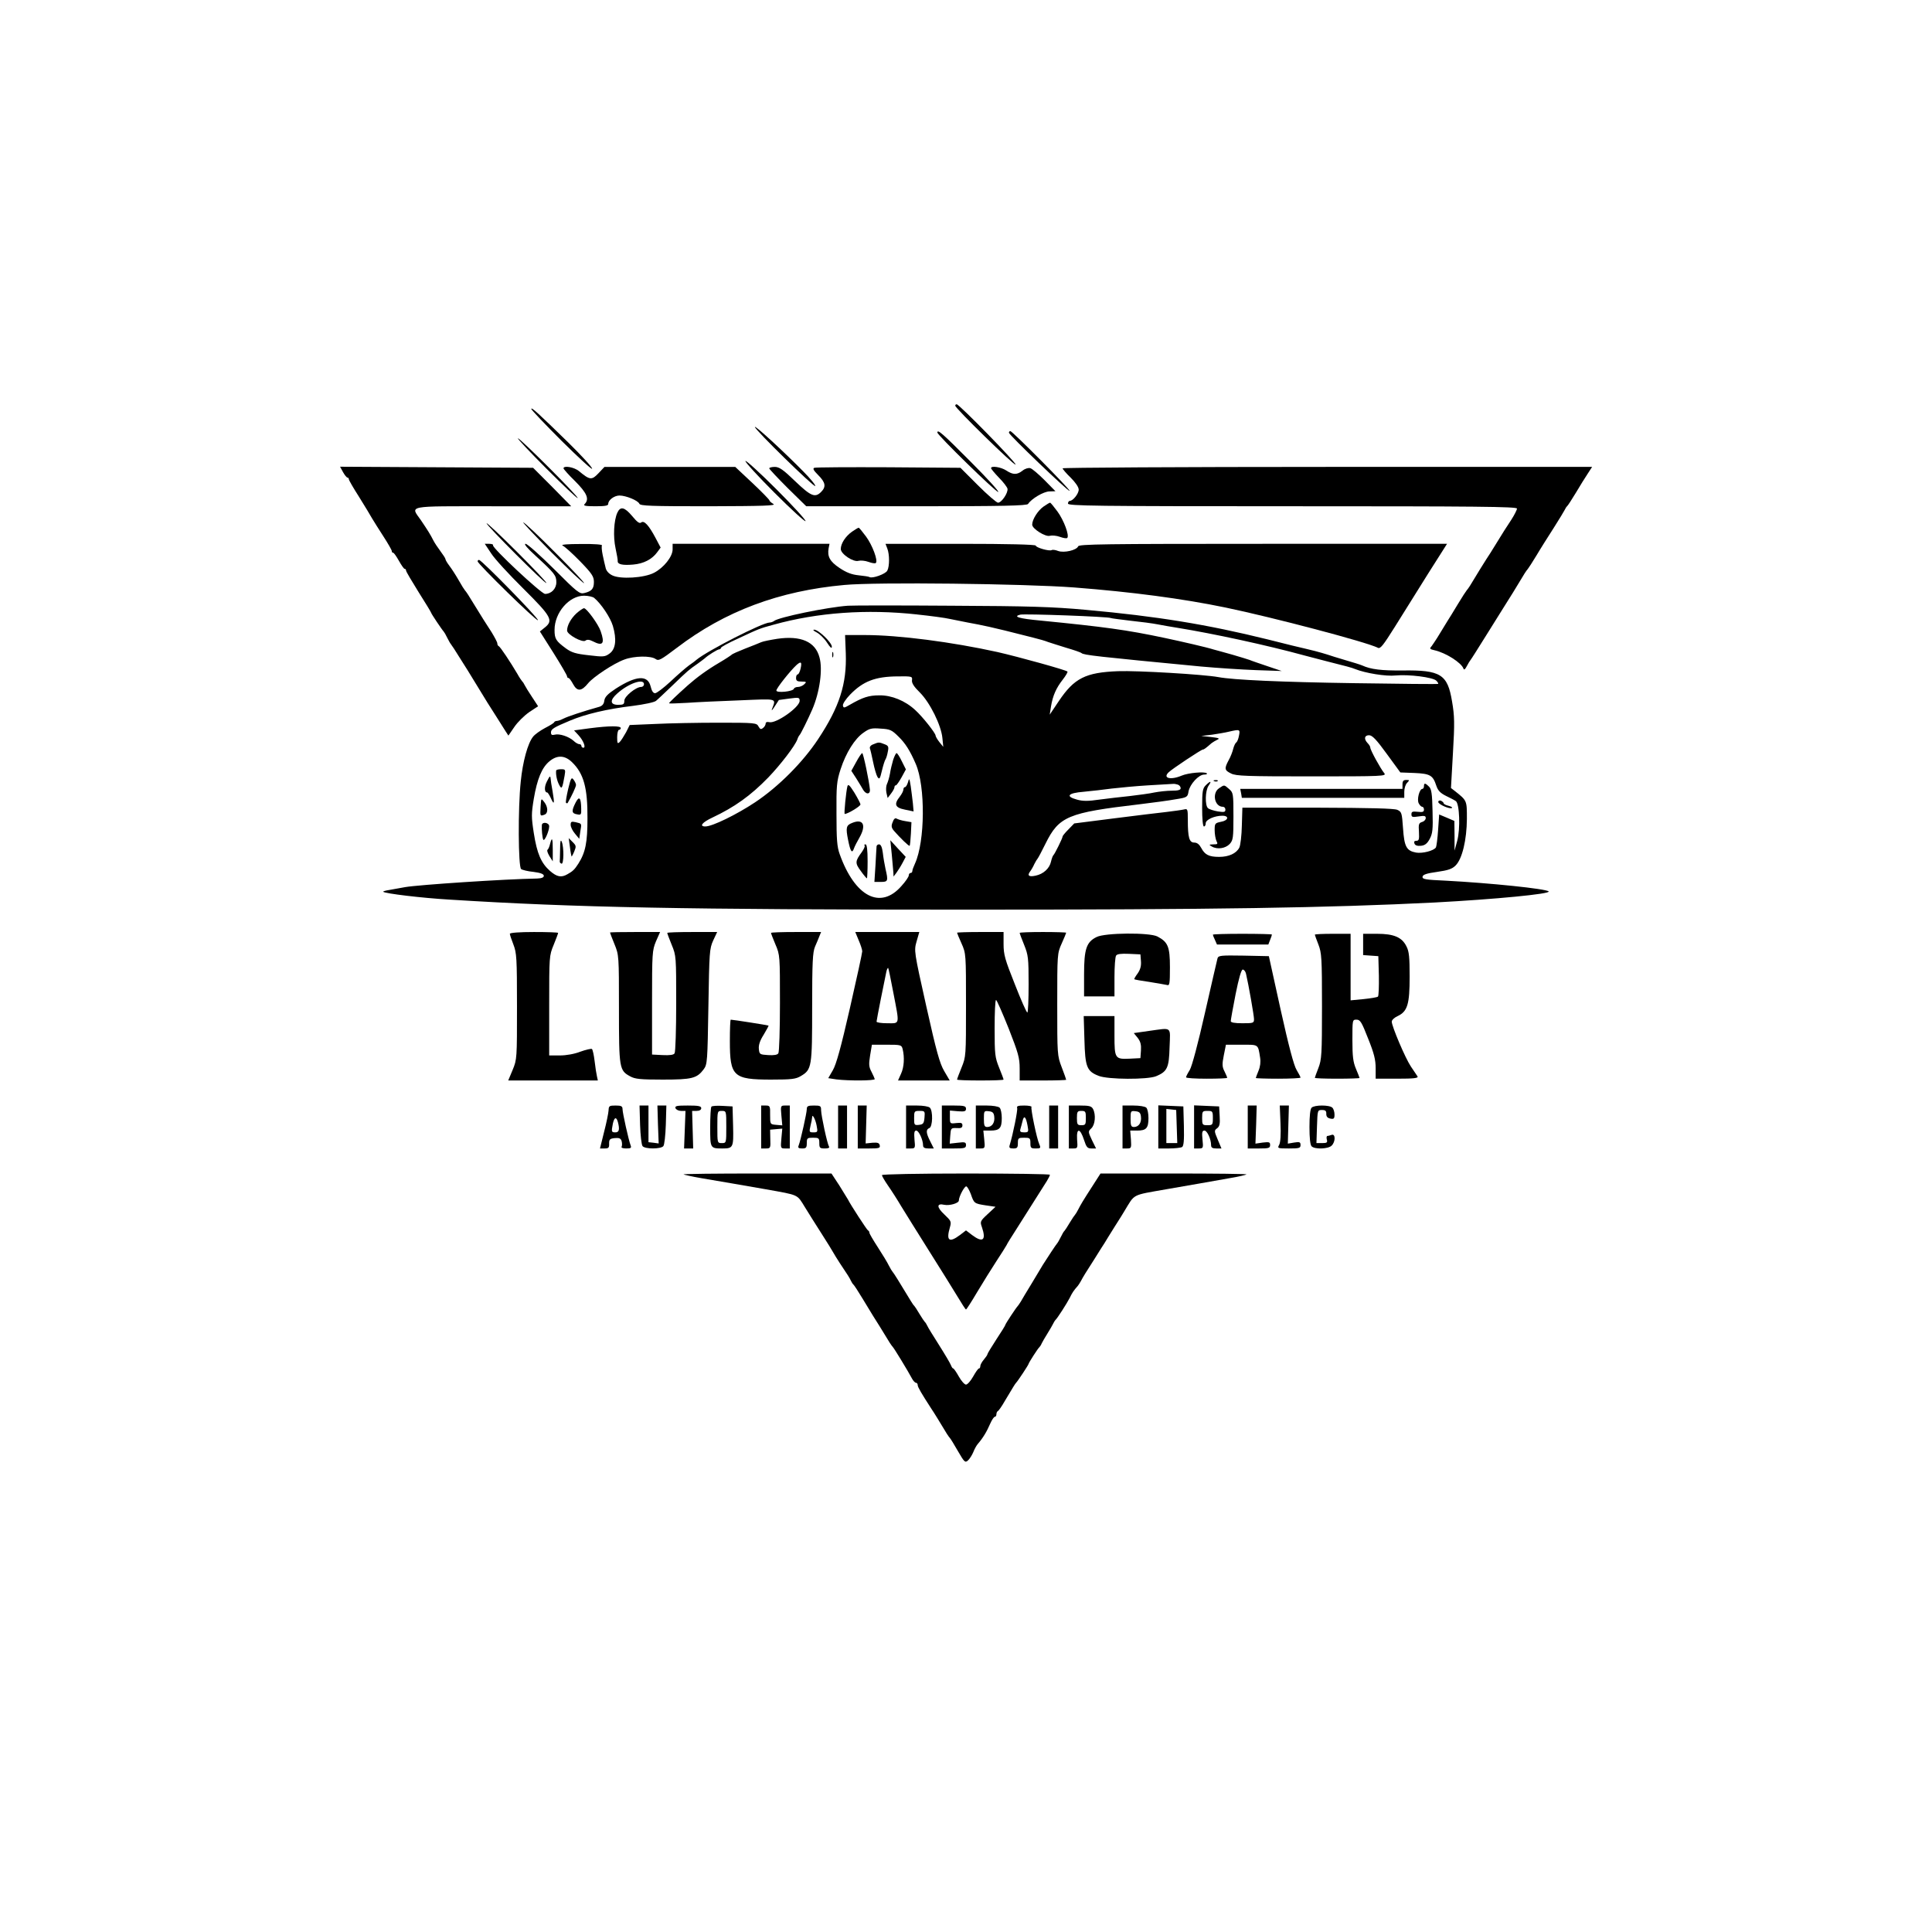 <?xml version="1.0" standalone="no"?>
<!DOCTYPE svg PUBLIC "-//W3C//DTD SVG 20010904//EN"
 "http://www.w3.org/TR/2001/REC-SVG-20010904/DTD/svg10.dtd">
<svg version="1.0" xmlns="http://www.w3.org/2000/svg"
 width="1080pt" height="1080pt" viewBox="0 0 1080 1080"
 preserveAspectRatio="xMidYMid meet">

<g transform="translate(0,1080) scale(0.1,-0.1)"
fill="#000000" stroke="none">
<path d="M5340 8532 c0 -14 329 -336 337 -329 7 8 -315 337 -329 337 -5 0 -8
-3 -8 -8z"/>
<path d="M2970 8514 c0 -5 77 -86 170 -179 94 -93 170 -163 170 -155 0 9 -60
74 -132 145 -169 165 -208 201 -208 189z"/>
<path d="M4220 8413 c0 -15 329 -337 337 -330 4 4 -27 42 -68 83 -107 109
-269 258 -269 247z"/>
<path d="M5240 8382 c0 -14 325 -332 340 -332 8 0 -62 77 -155 170 -158 159
-185 182 -185 162z"/>
<path d="M5640 8381 c0 -12 333 -331 339 -325 6 6 -320 334 -331 334 -5 0 -8
-4 -8 -9z"/>
<path d="M3055 8180 c93 -93 171 -167 174 -164 7 6 -321 334 -334 334 -5 0 66
-76 160 -170z"/>
<path d="M4167 8223 c-3 -5 70 -85 162 -177 93 -93 171 -164 174 -159 3 5 -70
85 -162 177 -93 93 -171 164 -174 159z"/>
<path d="M1918 8160 c9 -16 20 -30 25 -30 4 0 7 -4 7 -9 0 -5 26 -50 58 -100
31 -50 64 -104 72 -119 9 -15 37 -60 63 -100 26 -40 47 -77 47 -82 0 -6 3 -10
8 -10 4 0 18 -20 32 -45 14 -25 28 -45 32 -45 5 0 8 -4 8 -10 0 -5 32 -59 70
-120 39 -61 70 -113 70 -115 0 -5 61 -96 70 -105 3 -3 12 -18 20 -35 8 -16 17
-32 20 -35 3 -3 28 -41 55 -85 28 -44 55 -87 60 -96 9 -14 56 -92 90 -147 6
-9 28 -44 49 -77 21 -33 45 -71 53 -84 l15 -23 33 48 c18 27 56 64 83 83 l50
33 -34 52 c-19 28 -37 58 -41 66 -4 8 -9 17 -13 20 -3 3 -17 23 -29 45 -39 66
-95 150 -103 153 -5 2 -8 9 -8 16 0 6 -15 34 -32 62 -18 28 -38 59 -45 70 -11
17 -54 87 -86 139 -7 11 -15 22 -18 25 -3 3 -19 28 -34 55 -16 28 -39 64 -52
81 -13 17 -23 34 -23 39 0 4 -13 24 -28 44 -15 20 -33 47 -40 61 -17 34 -32
57 -69 112 -59 84 -89 78 404 78 l436 0 -106 108 -107 107 -539 3 -540 3 17
-31z"/>
<path d="M3150 8182 c0 -4 29 -37 65 -72 66 -66 81 -100 53 -128 -9 -9 4 -12
60 -12 54 0 72 3 72 13 0 22 34 47 63 47 36 0 104 -28 111 -46 5 -12 66 -14
388 -14 306 1 379 3 361 13 -12 7 -22 16 -22 20 0 4 -43 48 -95 97 l-96 90
-365 0 -366 0 -34 -36 c-37 -39 -48 -38 -108 12 -27 23 -87 33 -87 16z"/>
<path d="M4300 8182 c0 -4 47 -54 103 -110 l104 -102 616 0 c483 0 618 3 624
13 19 29 86 69 119 70 l34 1 -61 62 c-34 34 -70 65 -80 67 -10 3 -30 -3 -43
-14 -31 -24 -53 -24 -91 1 -29 19 -85 28 -85 13 0 -4 20 -28 44 -53 25 -25 46
-53 48 -62 4 -23 -33 -78 -53 -78 -8 0 -59 44 -113 98 l-97 97 -401 3 c-221 1
-408 0 -416 -3 -10 -4 -4 -15 22 -41 41 -41 45 -65 16 -94 -34 -34 -57 -24
-145 60 -67 65 -89 80 -114 80 -17 0 -31 -4 -31 -8z"/>
<path d="M5940 8182 c0 -4 20 -28 45 -52 27 -27 45 -53 45 -67 0 -23 -32 -63
-50 -63 -5 0 -10 -7 -10 -15 0 -13 146 -15 1255 -15 1025 0 1255 -2 1255 -13
0 -7 -14 -35 -32 -63 -36 -55 -39 -59 -88 -139 -19 -32 -42 -67 -50 -79 -13
-20 -49 -78 -93 -151 -7 -11 -15 -22 -18 -25 -3 -3 -26 -38 -50 -78 -24 -40
-51 -84 -59 -96 -8 -13 -28 -45 -44 -72 -16 -27 -36 -56 -43 -66 -13 -14 -11
-17 16 -23 63 -14 151 -70 162 -103 3 -9 10 -3 19 15 8 15 17 30 20 33 3 3 43
66 89 140 46 74 91 146 100 160 27 42 66 105 114 185 7 11 15 22 18 25 3 3 25
37 48 75 23 39 67 108 97 155 30 47 57 92 61 100 4 8 9 17 13 20 4 3 26 37 49
75 23 39 53 87 67 108 l24 37 -1480 0 c-814 0 -1480 -4 -1480 -8z"/>
<path d="M5833 7968 c-32 -23 -63 -72 -63 -101 0 -23 75 -70 99 -62 12 3 37 1
56 -6 19 -7 37 -10 41 -6 13 13 -19 99 -55 148 -20 27 -38 49 -41 49 -3 0 -20
-10 -37 -22z"/>
<path d="M3451 7934 c-20 -44 -24 -135 -10 -199 7 -33 13 -65 12 -72 -1 -18
28 -24 86 -19 59 5 105 29 134 68 l20 27 -28 53 c-38 72 -65 101 -81 87 -9 -7
-22 2 -50 36 -43 51 -66 56 -83 19z"/>
<path d="M2720 7875 c0 -13 328 -341 334 -334 3 3 -71 81 -164 174 -94 94
-170 165 -170 160z"/>
<path d="M3085 7710 c93 -93 174 -170 180 -170 5 0 -67 77 -160 170 -93 94
-174 170 -180 170 -5 0 67 -76 160 -170z"/>
<path d="M4763 7828 c-37 -26 -63 -67 -63 -97 0 -28 71 -75 99 -66 12 3 37 1
56 -6 19 -7 37 -10 41 -6 13 13 -19 99 -55 148 -20 27 -38 49 -41 49 -3 0 -20
-10 -37 -22z"/>
<path d="M2746 7706 c19 -30 101 -119 180 -197 158 -157 169 -178 118 -218
l-26 -21 76 -120 c42 -67 76 -125 76 -131 0 -5 3 -9 8 -9 4 0 16 -16 26 -35
23 -42 47 -40 84 6 29 35 143 111 202 132 55 21 149 22 175 3 17 -12 29 -5
119 63 269 205 572 318 936 351 179 17 1008 7 1285 -14 322 -25 603 -62 845
-112 269 -56 789 -193 852 -225 14 -8 30 13 96 118 44 71 127 203 185 296
l106 167 -1028 0 c-889 0 -1030 -2 -1034 -14 -9 -22 -79 -38 -112 -26 -15 6
-31 8 -36 5 -12 -8 -89 14 -89 25 0 6 -158 10 -420 10 l-420 0 10 -26 c13 -33
13 -100 0 -124 -10 -19 -83 -45 -99 -36 -4 3 -32 7 -61 10 -39 4 -68 15 -107
41 -54 36 -69 64 -61 110 l5 25 -438 0 -439 0 0 -31 c0 -41 -50 -103 -104
-131 -56 -29 -189 -37 -234 -14 -20 10 -34 26 -37 44 -4 15 -11 46 -16 70 -5
24 -7 47 -4 53 4 5 -42 9 -117 8 -75 0 -115 -3 -103 -9 11 -4 55 -44 98 -88
66 -68 77 -85 77 -115 0 -38 -12 -52 -53 -62 -27 -7 -39 3 -170 134 -78 77
-149 141 -159 141 -11 0 9 -24 55 -66 108 -99 117 -111 117 -149 0 -36 -28
-65 -63 -65 -21 0 -298 259 -291 272 3 4 -6 8 -21 8 l-25 0 36 -54z m575 -248
c39 -32 91 -110 105 -157 22 -75 16 -129 -18 -154 -26 -19 -34 -20 -116 -10
-73 8 -96 15 -128 38 -57 42 -64 54 -64 104 0 97 82 191 165 191 23 0 48 -6
56 -12z"/>
<path d="M3222 7371 c-31 -29 -52 -67 -52 -96 0 -22 87 -70 103 -56 9 7 21 6
41 -4 56 -29 68 -13 44 56 -13 39 -78 128 -93 129 -6 0 -25 -13 -43 -29z"/>
<path d="M2670 7662 c0 -14 329 -336 337 -329 7 8 -315 337 -329 337 -5 0 -8
-3 -8 -8z"/>
<path d="M4740 7414 c-114 -8 -392 -65 -414 -86 -6 -4 -16 -8 -24 -8 -39 0
-346 -157 -407 -207 -5 -5 -25 -20 -44 -33 -19 -14 -65 -54 -103 -90 -39 -36
-77 -65 -86 -65 -11 0 -19 13 -25 38 -16 65 -80 61 -194 -12 -47 -31 -62 -47
-65 -68 -2 -18 -11 -29 -28 -34 -96 -27 -179 -55 -200 -66 -14 -7 -30 -13 -37
-13 -6 0 -13 -3 -15 -7 -1 -5 -25 -19 -52 -33 -26 -14 -56 -35 -66 -48 -30
-37 -58 -140 -69 -251 -16 -149 -14 -476 2 -489 6 -5 38 -13 70 -16 39 -5 57
-12 57 -22 0 -9 -12 -14 -37 -15 -181 -3 -663 -35 -738 -48 -27 -5 -67 -12
-89 -16 -21 -3 -36 -8 -34 -10 10 -10 217 -35 373 -44 698 -44 1322 -56 2885
-56 1396 0 2020 10 2620 40 338 18 651 48 637 62 -15 15 -329 47 -575 60 -114
5 -132 8 -130 22 2 12 23 19 81 27 62 9 84 16 104 36 37 37 62 143 63 260 0
104 1 102 -67 156 l-22 17 11 195 c10 168 9 208 -5 289 -25 152 -64 176 -277
173 -117 -1 -177 6 -225 28 -11 5 -54 18 -95 30 -41 12 -86 26 -100 31 -14 4
-45 14 -70 20 -25 6 -81 20 -125 30 -44 11 -107 27 -140 35 -336 83 -616 129
-1015 165 -184 17 -321 21 -750 23 -289 2 -550 2 -580 0z m387 -49 c76 -8 158
-19 183 -25 25 -5 70 -14 100 -20 30 -5 84 -16 120 -24 61 -14 91 -21 244 -60
33 -8 71 -19 85 -25 14 -5 60 -19 101 -32 41 -12 80 -25 86 -30 13 -11 84 -19
669 -75 88 -8 225 -17 305 -20 l145 -5 -80 27 c-44 15 -89 30 -100 35 -11 4
-54 17 -95 29 -41 11 -88 25 -105 29 -37 12 -176 44 -275 65 -212 45 -339 62
-694 97 -119 11 -156 22 -113 33 25 6 495 -11 507 -19 3 -2 53 -8 110 -15 58
-6 125 -15 150 -20 25 -5 77 -14 115 -20 197 -32 495 -96 710 -155 33 -9 85
-22 115 -30 119 -30 146 -37 165 -45 57 -23 173 -42 227 -36 73 7 208 -10 227
-29 8 -8 13 -16 10 -18 -2 -2 -213 0 -469 4 -406 6 -675 18 -760 34 -82 15
-453 37 -560 33 -182 -7 -245 -39 -331 -167 l-51 -76 7 45 c10 61 29 104 66
151 17 22 29 42 26 45 -9 9 -273 82 -391 109 -254 56 -552 95 -741 95 l-111 0
4 -102 c6 -171 -35 -299 -154 -479 -86 -130 -221 -266 -353 -354 -104 -69
-239 -135 -278 -135 -36 0 -18 23 40 50 123 58 213 122 312 224 69 72 148 175
162 212 3 10 9 21 12 24 6 4 50 94 72 145 41 95 59 223 40 290 -23 88 -104
123 -236 104 -38 -6 -79 -14 -90 -19 -11 -5 -51 -21 -90 -36 -38 -15 -72 -30
-75 -34 -3 -3 -34 -24 -70 -45 -68 -40 -124 -81 -175 -126 -66 -59 -105 -97
-105 -100 0 -3 45 -1 100 2 55 4 188 10 296 14 217 9 202 13 179 -50 -4 -11 3
-4 15 15 12 19 23 36 24 37 0 0 27 4 59 8 53 7 57 6 57 -13 0 -36 -133 -129
-170 -119 -12 3 -20 0 -20 -8 0 -7 -6 -18 -14 -24 -12 -10 -17 -8 -26 8 -10
20 -19 21 -223 21 -117 0 -276 -3 -354 -7 l-143 -6 -20 -40 c-12 -21 -27 -46
-35 -54 -13 -13 -15 -9 -15 26 0 23 5 41 10 41 6 0 10 5 10 10 0 13 -63 13
-172 -1 l-89 -12 24 -26 c28 -30 44 -71 28 -71 -6 0 -11 5 -11 10 0 6 -5 10
-12 10 -6 0 -21 8 -32 19 -27 24 -79 41 -105 34 -16 -4 -21 -1 -21 13 0 18 16
28 105 65 87 37 210 66 353 83 62 8 120 20 129 28 9 7 51 47 94 88 86 83 89
85 139 120 19 14 37 27 40 30 15 15 71 50 80 50 5 0 10 4 10 8 0 5 42 28 93
51 122 57 121 57 202 79 245 68 519 88 802 57z m-652 -304 c-4 -17 -11 -31
-16 -31 -5 0 -9 -9 -9 -20 0 -16 7 -20 31 -20 27 0 29 -2 15 -15 -8 -8 -24
-15 -34 -15 -11 0 -22 -4 -24 -10 -5 -16 -98 -25 -98 -10 0 13 78 111 113 143
25 22 31 17 22 -22z m623 -64 c-2 -15 11 -36 44 -68 57 -57 119 -183 126 -254
l5 -50 -22 27 c-11 14 -21 31 -21 36 0 14 -74 107 -114 143 -56 52 -132 83
-200 82 -60 0 -93 -11 -166 -53 -31 -18 -35 -19 -38 -4 -2 9 16 36 40 61 73
75 140 101 266 102 81 1 83 0 80 -22z m-1498 -22 c0 -8 -7 -15 -16 -15 -29 0
-94 -53 -94 -77 0 -20 -5 -23 -35 -23 -45 0 -47 26 -5 63 63 57 150 87 150 52z
m1423 -293 c38 -37 64 -78 96 -152 55 -126 52 -434 -4 -557 -8 -17 -15 -36
-15 -42 0 -6 -4 -11 -10 -11 -5 0 -10 -6 -10 -14 0 -7 -18 -34 -41 -59 -117
-134 -260 -60 -345 178 -15 41 -18 83 -18 225 -1 158 1 182 23 250 30 92 79
171 129 205 32 23 45 26 95 22 52 -3 62 -7 100 -45z m1903 6 c-3 -18 -10 -35
-15 -38 -5 -3 -13 -19 -17 -35 -4 -17 -15 -46 -26 -65 -25 -47 -23 -56 14 -74
27 -14 89 -16 451 -16 399 0 419 1 405 18 -20 24 -78 129 -78 143 0 6 -7 17
-15 25 -22 23 -18 44 8 44 18 0 41 -24 99 -104 l76 -104 79 -3 c88 -4 103 -13
122 -71 9 -27 22 -41 54 -57 23 -11 48 -24 55 -29 21 -14 26 -156 8 -222 l-15
-55 0 83 -1 83 -42 18 -43 18 -6 -87 c-3 -47 -9 -91 -12 -97 -12 -19 -76 -35
-111 -29 -54 10 -66 33 -73 136 -6 87 -8 92 -32 103 -18 8 -155 11 -446 12
l-420 0 -3 -100 c-1 -55 -8 -111 -14 -123 -17 -33 -59 -52 -113 -52 -57 0 -80
12 -100 50 -11 20 -23 30 -39 30 -28 0 -36 28 -36 126 0 62 -1 64 -22 59 -13
-3 -57 -9 -98 -14 -41 -4 -174 -21 -295 -36 l-220 -28 -32 -33 c-18 -18 -33
-36 -33 -40 0 -9 -44 -98 -51 -104 -4 -3 -10 -20 -14 -37 -8 -37 -42 -69 -86
-78 -37 -8 -48 0 -31 23 7 9 18 28 24 42 7 14 15 27 18 30 3 3 23 40 44 83 76
154 125 174 526 221 74 9 165 21 202 28 64 10 67 12 72 44 8 41 57 94 87 94
12 0 19 3 15 7 -11 11 -104 3 -141 -13 -62 -26 -107 -14 -72 19 18 18 182 127
191 127 6 0 16 7 49 36 7 5 21 14 32 19 16 7 8 10 -35 15 l-55 6 60 7 c33 5
76 12 95 17 61 14 63 13 56 -22z m-3728 -149 c65 -63 87 -143 86 -314 0 -134
-11 -190 -51 -253 -21 -33 -32 -43 -61 -59 -34 -20 -59 -15 -97 18 -50 44 -73
97 -91 212 -14 90 -14 107 0 192 19 111 45 174 87 209 43 36 86 35 127 -5z
m3386 -125 c9 -3 16 -12 16 -20 0 -10 -14 -14 -50 -14 -27 0 -71 -5 -97 -10
-26 -6 -88 -14 -138 -20 -49 -5 -126 -14 -171 -20 -60 -9 -92 -9 -123 0 -67
18 -52 37 37 44 42 4 113 12 157 18 44 5 136 14 205 18 69 4 130 8 137 8 6 1
18 -1 27 -4z"/>
<path d="M4565 7265 c17 -9 43 -34 58 -57 18 -28 27 -36 27 -23 0 23 -75 95
-98 95 -10 0 -5 -6 13 -15z"/>
<path d="M4652 7140 c0 -14 2 -19 5 -12 2 6 2 18 0 25 -3 6 -5 1 -5 -13z"/>
<path d="M4881 6639 c-14 -5 -21 -15 -18 -23 3 -8 11 -43 18 -77 7 -35 18 -72
24 -82 11 -16 14 -12 25 35 7 29 16 58 20 63 4 6 10 25 13 43 6 28 3 34 -19
42 -30 12 -32 12 -63 -1z"/>
<path d="M4786 6540 l-27 -49 28 -43 c15 -24 32 -52 38 -63 6 -11 17 -20 25
-20 9 0 14 8 13 20 -4 47 -37 205 -43 205 -4 0 -19 -22 -34 -50z"/>
<path d="M4993 6553 c-6 -21 -15 -56 -18 -78 -4 -22 -12 -48 -17 -58 -5 -10
-6 -32 -3 -48 l7 -30 19 25 c10 13 19 29 19 35 0 6 3 11 8 11 4 0 18 20 32 45
l24 44 -23 46 c-12 25 -25 45 -29 45 -4 0 -12 -17 -19 -37z"/>
<path d="M5076 6428 c-5 -16 -12 -28 -17 -28 -5 0 -9 -6 -9 -14 0 -7 -9 -25
-20 -39 -34 -43 -27 -62 29 -73 l48 -10 -4 46 c-3 25 -8 68 -12 95 -7 45 -9
47 -15 23z"/>
<path d="M4737 6404 c-7 -26 -20 -154 -15 -154 17 0 88 43 88 53 0 6 -16 36
-34 66 -27 43 -35 50 -39 35z"/>
<path d="M4990 6204 c-9 -21 -7 -31 7 -48 34 -39 84 -88 88 -84 2 2 5 32 7 68
l3 64 -35 6 c-20 3 -41 10 -48 14 -8 5 -16 -2 -22 -20z"/>
<path d="M4764 6200 c-34 -13 -37 -26 -23 -96 13 -65 22 -78 33 -46 3 9 17 37
31 61 39 69 20 106 -41 81z"/>
<path d="M4985 6024 c4 -43 8 -89 9 -101 l1 -23 16 21 c8 11 24 36 34 55 l18
34 -43 46 -43 47 8 -79z"/>
<path d="M4833 6073 c4 -3 -4 -20 -16 -37 -37 -50 -38 -61 -5 -105 16 -23 32
-41 34 -41 2 0 4 43 4 95 0 66 -4 95 -12 95 -6 0 -8 -3 -5 -7z"/>
<path d="M4900 6068 c-1 -7 -3 -55 -6 -105 l-6 -93 36 0 c40 0 42 5 26 73 -5
23 -12 63 -15 90 -4 31 -11 47 -21 47 -8 0 -14 -6 -14 -12z"/>
<path d="M6788 6433 c7 -3 16 -2 19 1 4 3 -2 6 -13 5 -11 0 -14 -3 -6 -6z"/>
<path d="M7840 6415 l0 -25 -454 0 -453 0 5 -25 4 -25 454 0 454 0 0 34 c0 19
7 42 16 50 14 15 14 16 -5 16 -16 0 -21 -6 -21 -25z"/>
<path d="M6740 6410 c-17 -17 -20 -33 -20 -125 0 -63 4 -105 10 -105 6 0 10 8
10 18 0 20 49 42 93 42 40 0 34 -27 -8 -34 -33 -7 -35 -9 -35 -47 0 -22 5 -49
10 -60 9 -17 7 -19 -17 -19 -26 -1 -26 -2 -9 -12 31 -18 76 -11 100 14 19 21
21 34 21 154 0 127 -1 133 -24 153 -29 25 -26 25 -56 5 -41 -27 -26 -104 21
-104 8 0 14 -7 14 -16 0 -14 -7 -15 -42 -10 -23 4 -48 12 -55 18 -18 15 -16
99 3 126 19 27 11 29 -16 2z"/>
<path d="M7960 6405 c0 -8 -4 -15 -9 -15 -16 0 -32 -60 -20 -81 5 -10 14 -19
19 -19 6 0 10 -7 10 -16 0 -13 -8 -15 -35 -12 -29 3 -35 1 -35 -14 0 -16 6
-17 40 -12 32 5 40 4 40 -9 0 -9 -9 -19 -21 -22 -18 -6 -20 -13 -17 -56 2 -41
0 -49 -14 -49 -12 0 -15 -5 -11 -16 4 -10 16 -14 36 -12 22 2 35 12 49 38 16
30 19 52 16 156 -2 97 -6 124 -20 137 -21 21 -28 21 -28 2z"/>
<path d="M8040 6317 c0 -14 68 -43 77 -33 3 3 -6 8 -21 12 -14 3 -26 10 -26
14 0 4 -7 10 -15 14 -8 3 -15 0 -15 -7z"/>
<path d="M3109 6493 c-3 -21 4 -56 16 -79 15 -29 18 -24 31 49 6 35 5 37 -20
37 -14 0 -26 -3 -27 -7z"/>
<path d="M3056 6429 c-14 -28 -13 -59 3 -59 3 0 12 -14 20 -31 19 -43 22 -32
10 37 -6 32 -11 65 -11 72 -2 18 -5 15 -22 -19z"/>
<path d="M3176 6389 c-9 -39 -15 -74 -12 -77 4 -3 7 -3 9 -1 22 37 47 91 47
101 0 7 -7 21 -14 30 -11 15 -15 9 -30 -53z"/>
<path d="M3218 6314 c-24 -47 -23 -61 7 -66 23 -5 25 -2 24 31 -1 62 -11 74
-31 35z"/>
<path d="M3022 6290 c-3 -53 -3 -53 22 -44 21 8 20 43 -2 71 -17 22 -17 22
-20 -27z"/>
<path d="M3190 6189 c0 -12 11 -34 24 -49 l24 -29 6 41 c8 47 9 43 -26 52 -24
5 -28 3 -28 -15z"/>
<path d="M3029 6188 c-2 -24 3 -73 8 -82 7 -11 33 49 33 75 0 21 -39 27 -41 7z"/>
<path d="M3075 6083 c-3 -15 -10 -30 -14 -33 -5 -3 0 -18 10 -35 l19 -30 0 63
c0 67 -4 77 -15 35z"/>
<path d="M3131 6053 c-1 -35 -1 -66 -2 -70 0 -4 4 -9 10 -11 13 -4 14 93 1
123 -6 14 -9 2 -9 -42z"/>
<path d="M3186 6065 c3 -27 8 -51 9 -53 1 -1 8 11 15 28 12 29 11 33 -9 53
l-22 22 7 -50z"/>
<path d="M2850 5580 c0 -5 9 -32 20 -60 18 -47 20 -74 20 -346 0 -289 0 -296
-24 -354 l-25 -60 251 0 250 0 -5 23 c-3 12 -9 50 -13 85 -4 34 -11 65 -15 68
-5 3 -34 -4 -65 -15 -33 -13 -79 -21 -114 -21 l-60 0 0 278 c0 274 0 280 25
340 14 34 25 64 25 67 0 3 -61 5 -135 5 -80 0 -135 -4 -135 -10z"/>
<path d="M3410 5587 c0 -2 11 -31 25 -65 25 -61 25 -65 25 -362 0 -333 2 -344
63 -377 27 -15 57 -18 182 -18 164 0 191 7 229 58 20 27 21 44 26 350 5 305 6
324 27 370 l22 47 -139 0 c-77 0 -140 -2 -140 -5 0 -3 11 -33 25 -67 25 -60
25 -67 25 -327 0 -146 -4 -272 -9 -279 -5 -9 -26 -12 -67 -10 l-59 3 0 290 c0
278 1 292 22 343 l23 52 -140 0 c-77 0 -140 -1 -140 -3z"/>
<path d="M4310 5585 c0 -3 11 -32 25 -65 25 -58 25 -64 25 -327 0 -147 -4
-274 -9 -281 -5 -9 -25 -12 -57 -10 -47 3 -49 4 -52 35 -2 21 6 46 27 79 16
27 29 50 27 51 -2 2 -199 33 -211 33 -3 0 -5 -54 -5 -120 0 -197 19 -215 230
-215 116 0 139 3 167 20 61 36 63 51 63 384 0 253 3 308 16 339 9 20 20 47 25
60 l9 22 -140 0 c-77 0 -140 -2 -140 -5z"/>
<path d="M4800 5544 c11 -25 20 -53 20 -62 0 -9 -31 -152 -69 -318 -50 -219
-76 -313 -95 -346 l-26 -45 46 -7 c65 -8 214 -8 214 2 -1 4 -9 22 -18 40 -15
28 -16 42 -8 92 l10 60 83 0 c79 0 83 -1 89 -25 11 -46 8 -100 -9 -137 l-17
-38 145 0 144 0 -31 53 c-25 43 -43 107 -100 362 -69 309 -69 310 -54 363 l15
52 -179 0 -179 0 19 -46z m194 -294 c35 -183 38 -170 -34 -170 -33 0 -60 4
-60 9 0 8 45 235 55 280 3 13 8 22 10 20 2 -2 15 -65 29 -139z"/>
<path d="M5350 5586 c0 -2 11 -29 25 -60 25 -56 25 -59 25 -345 0 -284 0 -288
-25 -349 -14 -34 -25 -64 -25 -67 0 -3 59 -5 130 -5 72 0 130 2 130 5 0 3 -11
33 -25 67 -23 57 -25 74 -25 220 0 87 3 158 8 158 4 0 35 -71 70 -158 54 -138
62 -165 62 -225 l0 -67 130 0 c72 0 130 2 130 4 0 2 -11 34 -25 70 -25 65 -25
72 -25 351 0 282 0 285 25 341 14 31 25 58 25 60 0 2 -58 4 -130 4 -71 0 -130
-2 -130 -5 0 -3 11 -33 25 -67 23 -57 25 -74 25 -220 0 -87 -3 -158 -7 -158
-5 0 -36 71 -70 158 -55 138 -63 165 -63 225 l0 67 -130 0 c-71 0 -130 -2
-130 -4z"/>
<path d="M6130 5562 c-57 -28 -70 -67 -70 -209 l0 -123 85 0 85 0 0 108 c0 59
4 113 9 120 5 9 27 12 72 10 l64 -3 3 -38 c2 -26 -3 -46 -18 -68 -12 -16 -21
-31 -19 -33 2 -2 40 -9 84 -15 44 -7 88 -15 98 -17 15 -5 17 4 17 99 0 115
-11 141 -70 172 -45 23 -293 21 -340 -3z"/>
<path d="M6780 5575 c0 -2 5 -16 12 -30 l11 -25 144 0 143 0 10 26 c6 14 10
27 10 30 0 2 -74 4 -165 4 -91 0 -165 -2 -165 -5z"/>
<path d="M7350 5575 c0 -2 9 -27 20 -55 18 -47 20 -74 20 -345 0 -271 -2 -298
-20 -345 -11 -28 -20 -53 -20 -55 0 -3 56 -5 125 -5 69 0 125 2 125 4 0 2 -9
25 -20 51 -16 38 -20 69 -20 161 0 113 0 114 23 114 21 0 29 -14 65 -106 33
-82 42 -118 42 -165 l0 -59 121 0 c93 0 119 3 113 13 -4 6 -21 31 -37 55 -31
46 -107 225 -107 251 0 9 15 23 33 31 55 26 67 66 67 220 0 109 -3 142 -18
170 -25 51 -71 70 -164 70 l-78 0 0 -59 0 -60 43 -3 42 -3 3 -109 c1 -60 -1
-113 -5 -117 -4 -4 -41 -10 -80 -14 l-73 -7 0 186 0 186 -100 0 c-55 0 -100
-2 -100 -5z"/>
<path d="M6806 5443 c-3 -10 -34 -147 -70 -304 -39 -173 -73 -300 -85 -320
-12 -19 -21 -37 -21 -41 0 -5 52 -8 115 -8 63 0 115 2 115 5 0 4 -7 19 -15 36
-13 25 -14 39 -4 89 l12 60 88 0 c96 0 91 4 103 -72 4 -24 1 -50 -9 -74 -8
-20 -15 -38 -15 -40 0 -2 56 -4 125 -4 69 0 125 3 125 6 0 4 -10 23 -22 43
-15 24 -44 133 -89 336 l-66 300 -141 3 c-127 2 -141 1 -146 -15z m159 -85
c15 -64 45 -236 45 -255 0 -22 -4 -23 -65 -23 -44 0 -65 4 -65 12 0 6 12 74
27 150 18 90 32 138 40 138 7 0 15 -10 18 -22z"/>
<path d="M6062 4988 c4 -152 13 -176 79 -202 52 -21 274 -22 322 -2 62 26 72
47 75 162 4 119 17 109 -116 91 l-84 -12 22 -27 c16 -21 20 -39 18 -70 l-3
-43 -58 -3 c-84 -4 -87 0 -87 129 l0 109 -86 0 -86 0 4 -132z"/>
<path d="M3402 4593 c-1 -16 -12 -70 -25 -120 l-23 -93 26 0 c22 0 26 4 25 28
0 23 4 27 32 30 24 2 33 -1 38 -17 3 -12 3 -25 0 -31 -4 -6 7 -10 25 -10 27 0
31 3 25 18 -11 29 -45 181 -45 202 0 16 -7 20 -38 20 -36 0 -39 -2 -40 -27z
m52 -65 c11 -42 7 -58 -14 -58 -22 0 -23 3 -14 49 8 36 19 40 28 9z"/>
<path d="M3578 4513 c2 -59 8 -113 14 -120 14 -17 102 -17 116 0 6 6 12 60 14
120 l3 107 -25 0 -25 0 3 -106 4 -106 -29 4 -28 3 0 103 0 102 -25 0 -25 0 3
-107z"/>
<path d="M3776 4605 c4 -8 17 -15 31 -15 l25 0 -4 -105 -4 -105 26 0 25 0 -3
105 -3 105 25 0 c16 0 26 6 26 15 0 12 -15 15 -75 15 -62 0 -73 -2 -69 -15z"/>
<path d="M3977 4614 c-4 -4 -7 -56 -7 -115 0 -118 0 -119 68 -119 61 0 63 5
60 126 l-3 109 -55 3 c-31 2 -59 0 -63 -4z m83 -114 c0 -89 0 -90 -25 -90 -25
0 -25 1 -25 90 0 89 0 90 25 90 25 0 25 -1 25 -90z"/>
<path d="M4255 4500 l0 -120 26 0 c26 0 27 2 25 53 l-1 52 34 3 34 3 -5 -55
c-5 -55 -4 -56 21 -56 l26 0 0 120 0 120 -26 0 c-25 0 -26 -1 -21 -56 l5 -55
-34 3 c-34 3 -34 3 -34 56 1 49 -1 52 -25 52 l-25 0 0 -120z"/>
<path d="M4510 4600 c0 -21 -34 -173 -45 -202 -6 -14 -2 -18 19 -18 22 0 26 4
26 30 0 28 3 30 35 30 32 0 35 -2 35 -30 0 -27 3 -30 31 -30 20 0 28 4 23 11
-10 17 -43 170 -44 202 0 25 -3 27 -40 27 -33 0 -40 -3 -40 -20z m55 -92 c7
-36 6 -38 -18 -38 -24 0 -24 2 -16 38 5 20 9 41 9 47 0 22 19 -13 25 -47z"/>
<path d="M4685 4500 l0 -120 25 0 25 0 0 120 0 120 -25 0 -25 0 0 -120z"/>
<path d="M4795 4500 l0 -120 63 0 c55 0 63 2 60 17 -3 14 -11 17 -41 15 l-38
-4 3 106 3 106 -25 0 -25 0 0 -120z"/>
<path d="M5065 4500 l0 -120 26 0 c25 0 26 2 21 50 -3 39 -1 50 10 50 14 0 38
-52 38 -83 0 -12 9 -17 30 -17 l30 0 -20 40 c-24 47 -25 66 -5 74 19 7 21 96
3 114 -7 7 -39 12 -72 12 l-61 0 0 -120z m103 53 c-3 -33 -7 -38 -30 -41 -27
-3 -28 -1 -28 37 0 39 1 41 31 41 29 0 30 -2 27 -37z"/>
<path d="M5265 4500 l0 -120 68 0 c59 0 67 2 67 19 0 16 -6 18 -46 13 l-45 -5
3 44 c3 43 4 44 36 43 24 -2 32 2 32 15 0 14 -7 16 -35 13 -34 -4 -35 -4 -35
33 l0 37 45 -4 c38 -3 45 0 45 14 0 15 -10 18 -67 18 l-68 0 0 -120z"/>
<path d="M5455 4500 l0 -120 26 0 c25 0 26 2 21 50 l-5 50 40 0 c51 0 63 14
63 70 0 25 -5 51 -12 58 -7 7 -39 12 -72 12 l-61 0 0 -120z m103 57 c4 -33
-13 -57 -39 -57 -16 0 -19 8 -19 46 0 44 1 45 28 42 21 -2 28 -9 30 -31z"/>
<path d="M5686 4606 c4 -11 -23 -146 -42 -208 -4 -14 0 -18 20 -18 22 0 26 4
26 30 0 28 3 30 35 30 32 0 35 -2 35 -30 0 -27 3 -30 30 -30 27 0 29 2 20 23
-15 33 -49 200 -44 209 3 4 -15 8 -40 8 -35 0 -44 -3 -40 -14z m58 -98 c7 -36
5 -38 -19 -38 -20 0 -25 4 -21 18 3 9 8 30 12 45 8 35 19 25 28 -25z"/>
<path d="M5865 4500 l0 -120 25 0 25 0 0 120 0 120 -25 0 -25 0 0 -120z"/>
<path d="M5975 4500 l0 -120 25 0 c24 0 25 2 21 51 -4 66 17 64 39 -4 13 -40
19 -47 41 -47 l26 0 -23 47 c-22 47 -22 48 -3 66 21 20 26 76 9 108 -9 16 -22
19 -73 19 l-62 0 0 -120z m95 50 c0 -36 -2 -40 -25 -40 -22 0 -25 4 -25 40 0
36 3 40 25 40 23 0 25 -4 25 -40z"/>
<path d="M6275 4500 l0 -120 25 0 c24 0 25 2 22 50 l-4 50 39 0 c51 0 63 14
63 70 0 25 -5 51 -12 58 -7 7 -39 12 -72 12 l-61 0 0 -120z m103 57 c4 -33
-13 -57 -39 -57 -16 0 -19 8 -19 46 0 44 1 45 28 42 21 -2 28 -9 30 -31z"/>
<path d="M6475 4500 l0 -120 60 0 c33 0 66 4 73 8 9 6 12 37 10 118 l-3 109
-70 3 -70 3 0 -121z m103 3 l3 -93 -31 0 -30 0 0 96 0 95 28 -3 27 -3 3 -92z"/>
<path d="M6675 4500 l0 -120 26 0 c25 0 26 2 21 50 -4 40 -2 50 11 50 15 0 37
-48 37 -81 0 -14 7 -19 29 -19 l29 0 -21 50 c-20 47 -20 51 -3 63 13 10 17 24
14 67 l-3 55 -70 3 -70 3 0 -121z m105 50 c0 -38 -2 -40 -30 -40 -28 0 -30 2
-30 40 0 38 2 40 30 40 28 0 30 -2 30 -40z"/>
<path d="M6975 4500 l0 -120 63 0 c54 0 62 2 62 19 0 17 -5 18 -41 14 l-41 -6
4 107 3 106 -25 0 -25 0 0 -120z"/>
<path d="M7158 4521 c3 -62 0 -106 -7 -120 -11 -20 -10 -21 54 -21 58 0 65 2
65 19 0 17 -5 19 -36 14 l-35 -6 3 107 3 106 -25 0 -26 0 4 -99z"/>
<path d="M7332 4608 c-8 -8 -12 -47 -12 -108 0 -61 4 -100 12 -108 18 -18 94
-15 112 4 22 21 22 68 0 60 -9 -3 -19 -6 -24 -6 -4 0 -6 -9 -3 -20 5 -17 0
-20 -26 -20 l-32 0 3 93 c3 91 3 92 28 92 19 0 25 -5 24 -22 0 -15 7 -23 23
-26 19 -4 23 0 23 22 0 15 -5 32 -12 39 -16 16 -100 16 -116 0z"/>
<path d="M3821 4235 c3 -2 47 -12 99 -21 52 -9 129 -22 170 -29 41 -7 127 -22
190 -33 190 -34 174 -27 220 -101 22 -36 65 -104 95 -151 30 -47 58 -92 62
-100 4 -8 21 -35 37 -60 45 -67 55 -83 63 -100 4 -8 9 -17 13 -20 4 -3 27 -38
51 -78 24 -40 51 -84 59 -97 13 -20 53 -84 93 -150 7 -11 15 -22 18 -25 6 -5
83 -131 107 -176 7 -13 17 -24 23 -24 5 0 9 -6 9 -13 0 -11 22 -48 77 -133 12
-17 51 -81 86 -139 7 -11 15 -22 18 -25 3 -3 23 -35 44 -72 36 -62 40 -66 56
-52 9 8 23 30 30 47 7 18 18 37 24 44 31 36 51 70 71 116 9 20 20 37 25 37 5
0 9 6 9 14 0 8 4 16 8 18 5 2 23 28 40 58 45 75 56 94 62 100 10 10 70 101 70
106 0 5 52 87 61 94 3 3 9 12 12 20 4 8 18 33 32 55 14 22 28 47 32 55 4 8 9
17 12 20 11 9 65 94 81 125 14 29 22 41 46 68 5 7 13 19 17 27 11 21 26 46 77
125 24 39 49 78 55 87 5 9 30 49 55 89 25 39 50 79 55 88 61 100 38 88 235
123 63 11 149 26 190 33 41 7 115 20 164 29 49 8 91 18 94 21 3 3 -180 5 -405
5 l-411 0 -43 -67 c-58 -90 -66 -104 -81 -133 -7 -14 -15 -27 -18 -30 -3 -3
-17 -23 -30 -45 -13 -22 -26 -42 -29 -45 -4 -3 -13 -18 -21 -35 -8 -16 -17
-32 -20 -35 -6 -6 -58 -85 -80 -120 -8 -14 -37 -62 -63 -105 -27 -44 -54 -89
-60 -100 -7 -11 -14 -22 -17 -25 -10 -10 -70 -101 -70 -106 0 -3 -22 -39 -50
-81 -27 -42 -50 -79 -50 -83 0 -4 -9 -17 -20 -30 -11 -13 -20 -29 -20 -37 0
-7 -3 -13 -8 -13 -4 0 -18 -20 -32 -45 -14 -25 -32 -45 -40 -45 -8 0 -26 20
-40 45 -14 25 -28 45 -31 45 -4 0 -9 8 -13 18 -3 9 -33 60 -66 112 -33 52 -64
102 -67 110 -4 8 -9 17 -13 20 -3 3 -17 23 -30 45 -13 22 -26 42 -29 45 -4 3
-11 14 -18 25 -69 114 -97 159 -103 165 -3 3 -13 19 -21 35 -8 17 -36 63 -62
103 -26 40 -47 76 -47 81 0 5 -3 11 -8 13 -6 3 -98 144 -112 173 -3 5 -25 40
-48 78 l-44 67 -416 0 c-228 0 -413 -2 -411 -5z"/>
<path d="M4930 4231 c0 -5 15 -31 33 -57 19 -27 53 -80 76 -119 23 -38 94
-151 156 -250 63 -99 133 -213 157 -252 24 -40 45 -73 48 -73 3 0 31 44 63 98
32 53 80 131 107 172 27 41 53 82 57 90 3 8 26 44 49 80 39 61 138 218 176
278 9 15 17 30 17 35 1 4 -210 7 -469 7 -267 0 -470 -4 -470 -9z m497 -106
c18 -52 19 -53 83 -63 l55 -8 -44 -41 c-42 -39 -43 -42 -32 -73 25 -73 5 -89
-55 -44 l-34 26 -34 -26 c-60 -45 -78 -32 -56 43 9 32 7 36 -31 72 -44 41 -44
64 0 54 29 -6 81 9 81 24 0 22 32 82 42 79 6 -2 17 -22 25 -43z"/>
</g>
</svg>
